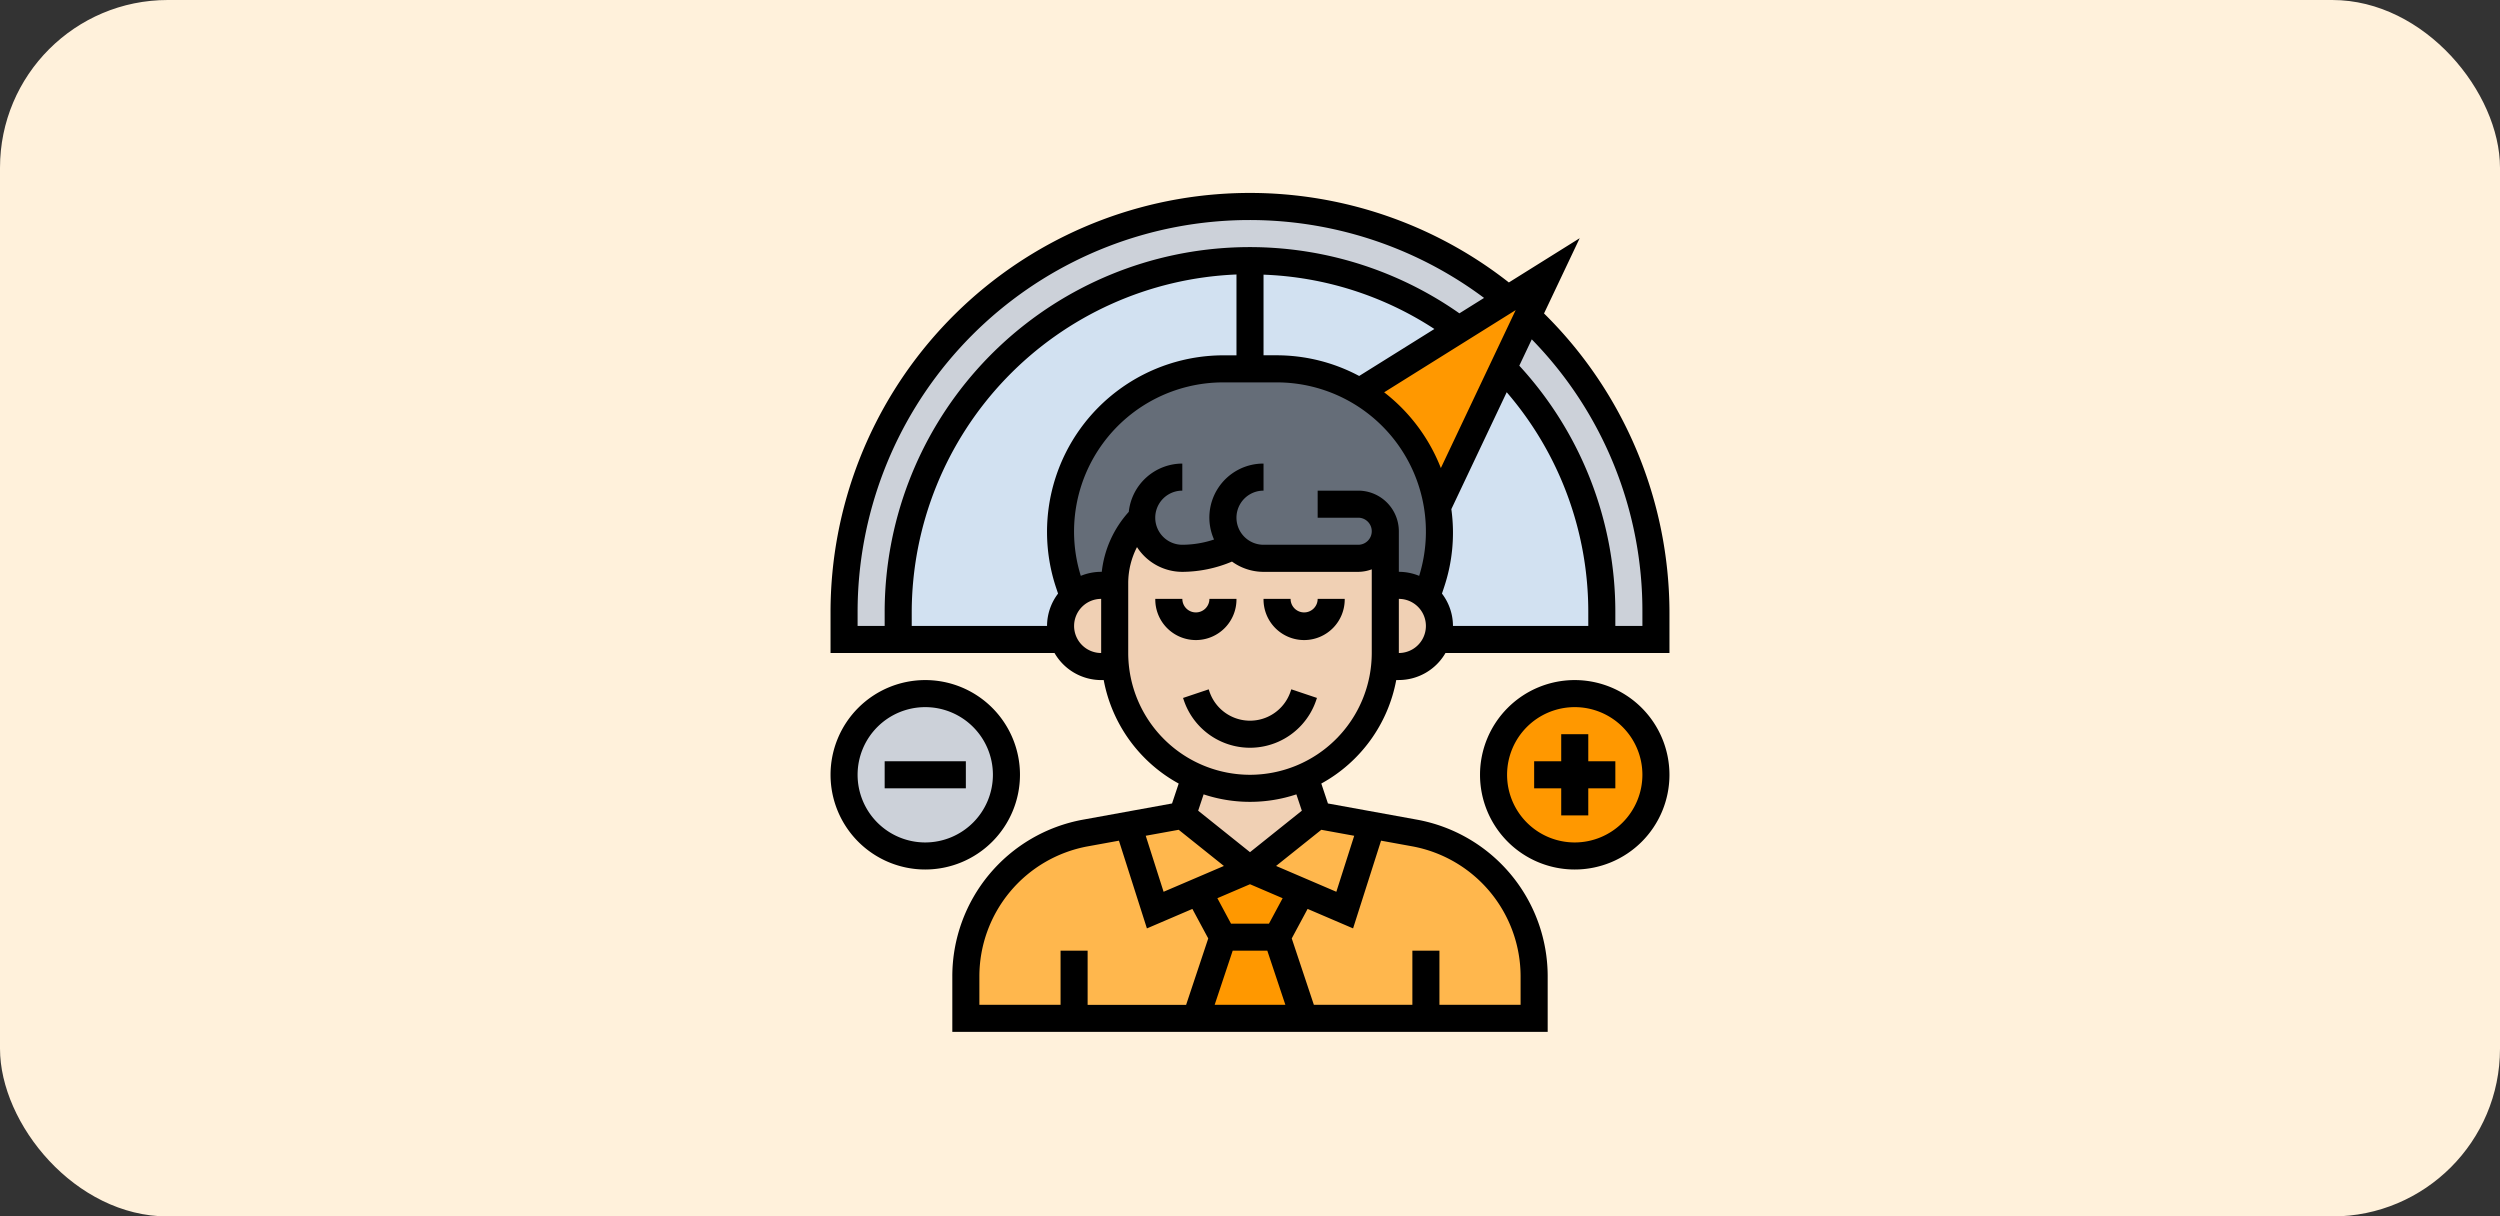 <svg xmlns="http://www.w3.org/2000/svg" width="298" height="145" viewBox="0 0 298 145">
  <rect x="0" y="0" width="298" height="145" fill="#333333" stroke="none"/>
  <g id="Grupo_84691" data-name="Grupo 84691" transform="translate(-493 -4390)">
    <rect id="Rectángulo_32164" data-name="Rectángulo 32164" width="298" height="145" rx="20" transform="translate(493 4390)" fill="#fff1db"/>
    <g id="pensamiento-positivo" transform="translate(591 4412)">
      <g id="Grupo_83892" data-name="Grupo 83892" transform="translate(2.613 2.613)">
        <g id="Grupo_83873" data-name="Grupo 83873" transform="translate(41.935 87.097)">
          <path id="Trazado_146964" data-name="Trazado 146964" d="M37.677,56,40.9,65.677H28L31.226,56Z" transform="translate(-28 -56)" fill="#ff9800"/>
        </g>
        <g id="Grupo_83874" data-name="Grupo 83874" transform="translate(42.242 79.032)">
          <path id="Trazado_146965" data-name="Trazado 146965" d="M40.48,53.629l-2.919,5.435H31.109L28.19,53.629,34.335,51Z" transform="translate(-28.19 -51)" fill="#ff9800"/>
        </g>
        <g id="Grupo_83875" data-name="Grupo 83875" transform="translate(14.516 73.758)">
          <path id="Trazado_146966" data-name="Trazado 146966" d="M23.9,70.746H11v-5A17.434,17.434,0,0,1,19.613,50.73a17.087,17.087,0,0,1,5.661-2.081l5.081-.919,3.226,10.113,5.145-2.21,2.919,5.435-3.226,9.677Z" transform="translate(-11 -47.73)" fill="#ffb74d"/>
        </g>
        <g id="Grupo_83876" data-name="Grupo 83876" transform="translate(51.613 73.758)">
          <path id="Trazado_146967" data-name="Trazado 146967" d="M51.742,70.746H37.226L34,61.069l2.919-5.435,5.145,2.21L45.29,47.73l5.081.919A17.415,17.415,0,0,1,63.613,59.827a17.514,17.514,0,0,1,1.032,5.919v5Z" transform="translate(-34 -47.73)" fill="#ffb74d"/>
        </g>
        <g id="Grupo_83877" data-name="Grupo 83877" transform="translate(33.871 72.581)">
          <path id="Trazado_146968" data-name="Trazado 146968" d="M37.516,53.452l-6.145,2.629-5.145,2.21L23,48.177,29.452,47Z" transform="translate(-23 -47)" fill="#ffb74d"/>
        </g>
        <g id="Grupo_83878" data-name="Grupo 83878" transform="translate(48.387 72.581)">
          <path id="Trazado_146969" data-name="Trazado 146969" d="M46.516,48.177,43.29,58.29l-5.145-2.21L32,53.452,40.065,47Z" transform="translate(-32 -47)" fill="#ffb74d"/>
        </g>
        <g id="Grupo_83879" data-name="Grupo 83879" transform="translate(0)">
          <path id="Trazado_146970" data-name="Trazado 146970" d="M81.129,13.032l-5.806,3.629A41.951,41.951,0,0,0,8.452,50.387v3.226H2V50.387A48.377,48.377,0,0,1,81.129,13.032Z" transform="translate(-2 -2)" fill="#ccd1d9"/>
        </g>
        <g id="Grupo_83880" data-name="Grupo 83880" transform="translate(78.565 13.097)">
          <path id="Trazado_146971" data-name="Trazado 146971" d="M68.92,45.41v3.226H62.468V45.41A41.8,41.8,0,0,0,50.71,16.3l2.919-6.177A48.2,48.2,0,0,1,68.92,45.41Z" transform="translate(-50.71 -10.12)" fill="#ccd1d9"/>
        </g>
        <g id="Grupo_83881" data-name="Grupo 83881" transform="translate(6.452 6.452)">
          <path id="Trazado_146972" data-name="Trazado 146972" d="M47.935,6V18.9H44.79A19.414,19.414,0,0,0,26.355,44.468l.516,1.565a4.821,4.821,0,0,0-1.516,3.516,4.471,4.471,0,0,0,.29,1.613H6V47.935A41.962,41.962,0,0,1,47.935,6Z" transform="translate(-6 -6)" fill="#d2e1f1"/>
        </g>
        <g id="Grupo_83882" data-name="Grupo 83882" transform="translate(48.387 6.452)">
          <path id="Trazado_146973" data-name="Trazado 146973" d="M56.935,14.21,45.065,21.629A19.344,19.344,0,0,0,35.145,18.9H32V6a41.749,41.749,0,0,1,24.935,8.21Z" transform="translate(-32 -6)" fill="#d2e1f1"/>
        </g>
        <g id="Grupo_83883" data-name="Grupo 83883" transform="translate(69.452 19.274)">
          <path id="Trazado_146974" data-name="Trazado 146974" d="M65.931,46.289H46.286a4.471,4.471,0,0,0,.29-1.613A4.821,4.821,0,0,0,45.06,41.16l.516-1.565a19.288,19.288,0,0,0,1-6.129,20.527,20.527,0,0,0-.226-3L54.173,13.95A41.8,41.8,0,0,1,65.931,43.063Z" transform="translate(-45.06 -13.95)" fill="#d2e1f1"/>
        </g>
        <g id="Grupo_83884" data-name="Grupo 83884" transform="translate(61.452 8.065)">
          <path id="Trazado_146975" data-name="Trazado 146975" d="M57.777,9.968,62.519,7l-2.387,5.032L57.213,18.21,49.39,34.726a19.382,19.382,0,0,0-5.468-10.742A18.977,18.977,0,0,0,40.1,21.016L51.971,13.6Z" transform="translate(-40.1 -7)" fill="#ff9800"/>
        </g>
        <g id="Grupo_83885" data-name="Grupo 83885" transform="translate(25.806 19.355)">
          <path id="Trazado_146976" data-name="Trazado 146976" d="M56.71,33.355a3.235,3.235,0,0,1-3.226,3.226H42.194a4.827,4.827,0,0,1-3.419-1.419L38.71,35.1l-.081.048a13.838,13.838,0,0,1-6.113,1.435,4.846,4.846,0,0,1-4.839-4.839,11.025,11.025,0,0,0-3.226,7.79v.274H22.839a4.851,4.851,0,0,0-3.323,1.323L19,39.565A19.414,19.414,0,0,1,37.435,14h6.29a19.344,19.344,0,0,1,9.919,2.726,18.977,18.977,0,0,1,3.823,2.968,19.382,19.382,0,0,1,5.468,10.742,20.527,20.527,0,0,1,.226,3,19.288,19.288,0,0,1-1,6.129l-.516,1.565a4.851,4.851,0,0,0-3.323-1.323H56.71Z" transform="translate(-18 -14)" fill="#656d78"/>
        </g>
        <g id="Grupo_83886" data-name="Grupo 83886" transform="translate(40.323 67.968)">
          <path id="Trazado_146977" data-name="Trazado 146977" d="M41.6,44.156l1.532,4.6L35.065,55.2,27,48.753l1.532-4.6V44.14a16.075,16.075,0,0,0,13.065,0Z" transform="translate(-27 -44.14)" fill="#f0d0b4"/>
        </g>
        <g id="Grupo_83887" data-name="Grupo 83887" transform="translate(64.435 45.161)">
          <path id="Trazado_146978" data-name="Trazado 146978" d="M48.482,34.839a4.471,4.471,0,0,1-.29,1.613,4.577,4.577,0,0,1-1.129,1.806,4.827,4.827,0,0,1-3.419,1.419H41.95c.048-.532.081-1.065.081-1.613V30h1.613a4.841,4.841,0,0,1,4.839,4.839Z" transform="translate(-41.95 -30)" fill="#f0d0b4"/>
        </g>
        <g id="Grupo_83888" data-name="Grupo 83888" transform="translate(32.258 37.097)">
          <path id="Trazado_146979" data-name="Trazado 146979" d="M54.258,33.065v8.065c0,.548-.032,1.081-.081,1.613a16.13,16.13,0,0,1-32.1,0C22.032,42.21,22,41.677,22,41.129V32.79A11.025,11.025,0,0,1,25.226,25a4.846,4.846,0,0,0,4.839,4.839A13.838,13.838,0,0,0,36.177,28.4l.081-.048.065.065a4.827,4.827,0,0,0,3.419,1.419h11.29a3.235,3.235,0,0,0,3.226-3.226Z" transform="translate(-22 -25)" fill="#f0d0b4"/>
        </g>
        <g id="Grupo_83889" data-name="Grupo 83889" transform="translate(25.806 45.161)">
          <path id="Trazado_146980" data-name="Trazado 146980" d="M24.532,39.677H22.839a4.827,4.827,0,0,1-3.419-1.419,4.577,4.577,0,0,1-1.129-1.806A4.471,4.471,0,0,1,18,34.839,4.841,4.841,0,0,1,22.839,30h1.613v8.065C24.452,38.613,24.484,39.145,24.532,39.677Z" transform="translate(-18 -30)" fill="#f0d0b4"/>
        </g>
        <g id="Grupo_83890" data-name="Grupo 83890" transform="translate(0 58.065)">
          <circle id="Elipse_4125" data-name="Elipse 4125" cx="9.677" cy="9.677" r="9.677" fill="#ccd1d9"/>
        </g>
        <g id="Grupo_83891" data-name="Grupo 83891" transform="translate(77.419 58.065)">
          <circle id="Elipse_4126" data-name="Elipse 4126" cx="9.677" cy="9.677" r="9.677" fill="#ff9800"/>
        </g>
      </g>
      <g id="Grupo_83893" data-name="Grupo 83893" transform="translate(1 1)">
        <path id="Trazado_146981" data-name="Trazado 146981" d="M34.677,31H31.452a1.613,1.613,0,0,1-3.226,0H25a4.839,4.839,0,1,0,9.677,0Z" transform="translate(13.71 17.387)"/>
        <path id="Trazado_146982" data-name="Trazado 146982" d="M37.839,32.613A1.613,1.613,0,0,1,36.226,31H33a4.839,4.839,0,1,0,9.677,0H39.452A1.613,1.613,0,0,1,37.839,32.613Z" transform="translate(18.613 17.387)"/>
        <path id="Trazado_146983" data-name="Trazado 146983" d="M39.871,37.934a5.1,5.1,0,0,1-9.677,0l-.084-.248-3.058,1.027.084.245a8.325,8.325,0,0,0,15.794,0l.084-.248-3.058-1.027Z" transform="translate(14.967 21.483)"/>
        <path id="Trazado_146984" data-name="Trazado 146984" d="M86.048,15.363,90.3,6.392l-8.444,5.277A49.987,49.987,0,0,0,1,51v4.839H27.7a6.431,6.431,0,0,0,5.555,3.226h.308A17.784,17.784,0,0,0,42.5,71.4l-.792,2.373L31.11,75.7A18.988,18.988,0,0,0,15.516,94.387V101H86.484V94.387A18.988,18.988,0,0,0,70.89,75.7l-10.6-1.927L59.5,71.4a17.784,17.784,0,0,0,8.932-12.34h.308A6.431,6.431,0,0,0,74.3,55.839H101V51A50.19,50.19,0,0,0,86.048,15.363ZM68.742,41.323A4.845,4.845,0,0,0,63.9,36.484H59.065V39.71H63.9a1.613,1.613,0,1,1,0,3.226H52.613a3.226,3.226,0,1,1,0-6.452V33.258a6.434,6.434,0,0,0-5.9,9.052,12.081,12.081,0,0,1-3.782.626,3.226,3.226,0,0,1,0-6.452V33.258a6.437,6.437,0,0,0-6.381,5.756,12.728,12.728,0,0,0-3.219,7.147h-.077a6.406,6.406,0,0,0-2.423.481A17.778,17.778,0,0,1,47.847,23.581h6.306A17.778,17.778,0,0,1,71.165,46.642a6.406,6.406,0,0,0-2.423-.481ZM52.613,10.74a39.886,39.886,0,0,1,20.366,6.476l-8.966,5.6a20.91,20.91,0,0,0-9.86-2.465h-1.54ZM66.992,24.763l15.677-9.8L73.75,33.792a21.124,21.124,0,0,0-6.758-9.029ZM4.226,51A46.722,46.722,0,0,1,78.9,13.513l-2.94,1.837A43.513,43.513,0,0,0,7.452,51v1.613H4.226Zm6.452,1.613V51a40.366,40.366,0,0,1,38.71-40.282v9.637h-1.54a21.043,21.043,0,0,0-19.961,27.7l.234.7a6.39,6.39,0,0,0-1.313,3.86Zm19.355,0a3.229,3.229,0,0,1,3.226-3.226v6.452A3.229,3.229,0,0,1,30.032,52.613ZM42.5,76.911l5.389,4.311L40.7,84.3l-2.129-6.677Zm6.437,14.411h4.127l2.152,6.452H46.787ZM53.261,88.1H48.737L47.11,85.066,51,83.4l3.89,1.668Zm-34.519,6.29a15.769,15.769,0,0,1,12.945-15.51l3.69-.671,3.335,10.458,5.421-2.323,1.89,3.518-2.637,7.915H31.645V91.323H28.419v6.452H18.742ZM79.6,84.3a15.778,15.778,0,0,1,3.655,10.089v3.387H73.581V91.323H70.355v6.452H58.613L55.976,89.86l1.89-3.518,5.421,2.323,3.335-10.458,3.69.671A15.786,15.786,0,0,1,79.6,84.3ZM63.421,77.624,61.292,84.3l-7.184-3.079L59.5,76.911Zm-6.242-2.989L51,79.579l-6.179-4.944.65-1.948a17.553,17.553,0,0,0,11.058,0ZM51,70.355A14.532,14.532,0,0,1,36.484,55.839V47.5a9.438,9.438,0,0,1,1.047-4.287,6.439,6.439,0,0,0,5.4,2.952,15.38,15.38,0,0,0,5.923-1.226,6.41,6.41,0,0,0,3.755,1.226H63.9a4.784,4.784,0,0,0,1.613-.3v9.974A14.532,14.532,0,0,1,51,70.355ZM68.742,55.839V49.387a3.226,3.226,0,0,1,0,6.452Zm5.139-7.085.234-.7A20.437,20.437,0,0,0,75,38.689l6.6-13.935A40.083,40.083,0,0,1,91.323,51v1.613H75.194A6.39,6.39,0,0,0,73.881,48.753Zm23.894,3.86H94.548V51A43.318,43.318,0,0,0,83.1,21.589l1.487-3.139A46.276,46.276,0,0,1,97.774,51Z" transform="translate(-1 -1)"/>
        <path id="Trazado_146985" data-name="Trazado 146985" d="M59.452,41H56.226v3.226H53v3.226h3.226v3.226h3.226V47.452h3.226V44.226H59.452Z" transform="translate(30.871 23.516)"/>
        <path id="Trazado_146986" data-name="Trazado 146986" d="M60.29,37a11.29,11.29,0,1,0,11.29,11.29A11.3,11.3,0,0,0,60.29,37Zm0,19.355a8.065,8.065,0,1,1,8.065-8.065A8.074,8.074,0,0,1,60.29,56.355Z" transform="translate(28.419 21.065)"/>
        <path id="Trazado_146987" data-name="Trazado 146987" d="M5,43h9.677v3.226H5Z" transform="translate(1.452 24.742)"/>
        <path id="Trazado_146988" data-name="Trazado 146988" d="M23.581,48.29a11.29,11.29,0,1,0-11.29,11.29A11.3,11.3,0,0,0,23.581,48.29ZM12.29,56.355a8.065,8.065,0,1,1,8.065-8.065A8.074,8.074,0,0,1,12.29,56.355Z" transform="translate(-1 21.065)"/>
      </g>
    </g>
  </g>
</svg>
